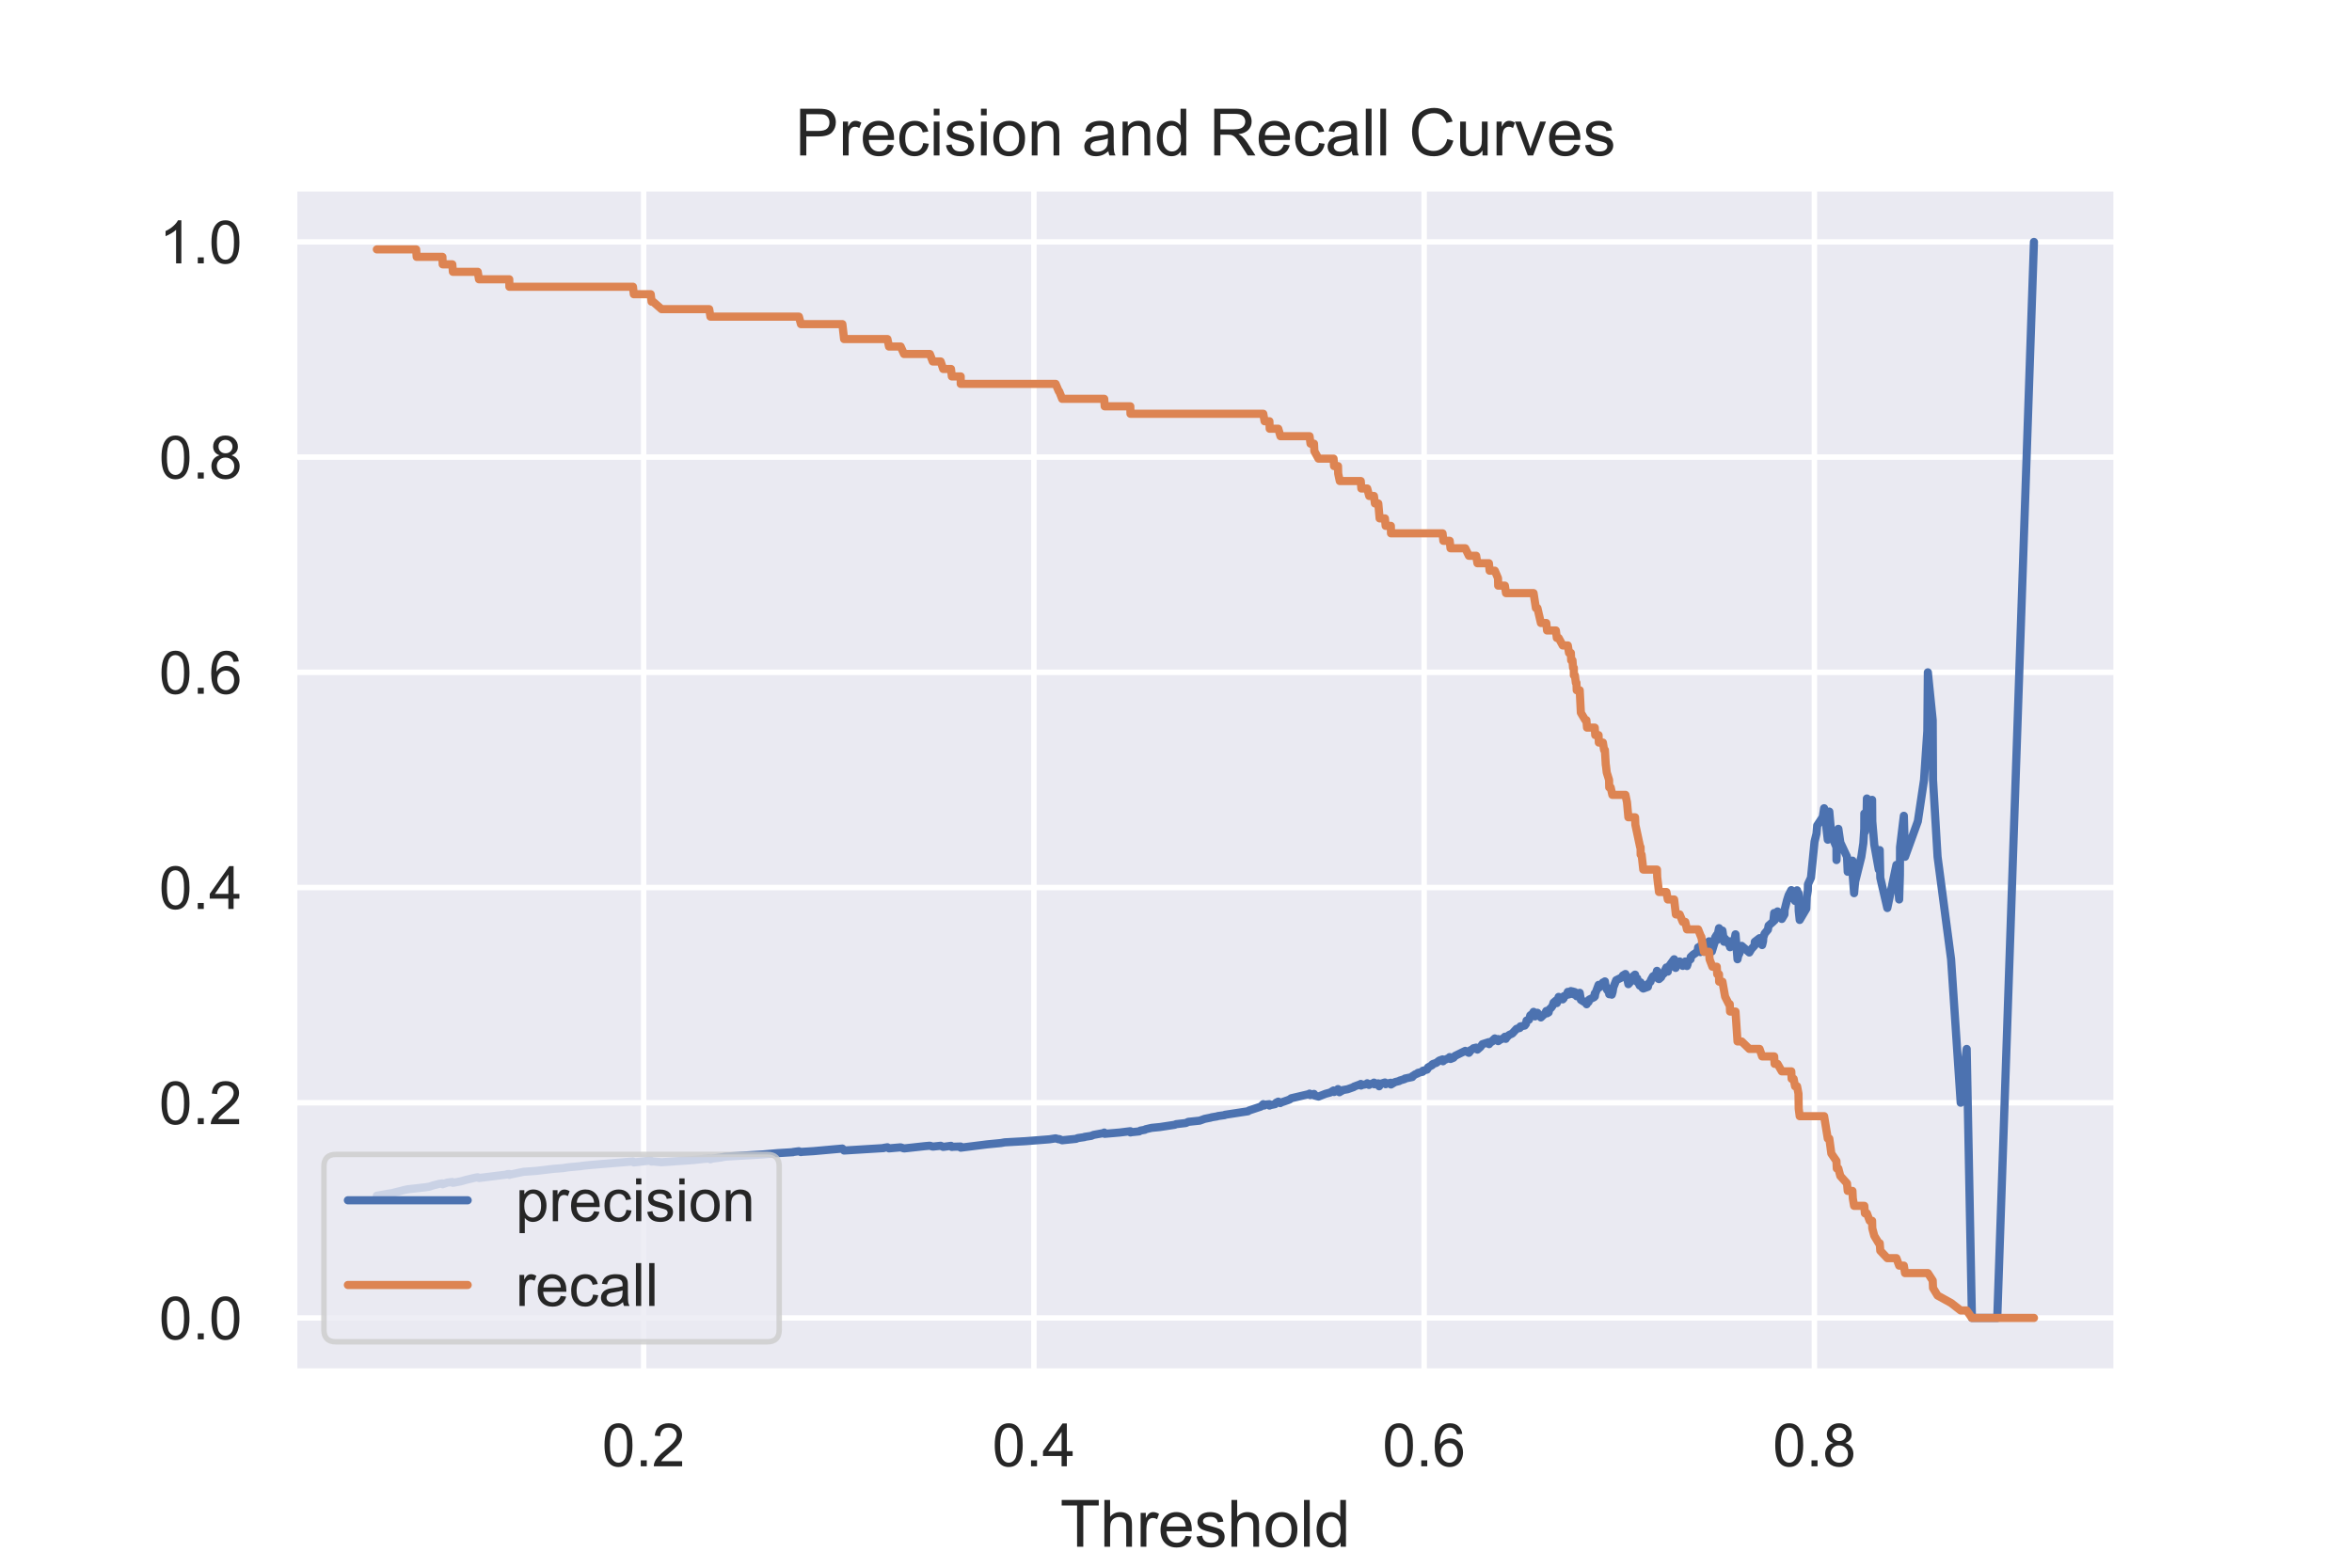 <?xml version="1.0" encoding="utf-8" standalone="no"?>
<!DOCTYPE svg PUBLIC "-//W3C//DTD SVG 1.1//EN"
  "http://www.w3.org/Graphics/SVG/1.1/DTD/svg11.dtd">
<!-- Created with matplotlib (https://matplotlib.org/) -->
<svg height="288pt" version="1.1" viewBox="0 0 432 288" width="432pt" xmlns="http://www.w3.org/2000/svg" xmlns:xlink="http://www.w3.org/1999/xlink">
 <defs>
  <style type="text/css">*{stroke-linecap:butt;stroke-linejoin:round;}</style>
 </defs>
 <g id="figure_1">
  <g id="patch_1">
   <path d="M 0 288 
L 432 288 
L 432 0 
L 0 0 
z
" style="fill:#ffffff;"/>
  </g>
  <g id="axes_1">
   <g id="patch_2">
    <path d="M 54 252 
L 388.8 252 
L 388.8 34.56 
L 54 34.56 
z
" style="fill:#eaeaf2;"/>
   </g>
   <g id="matplotlib.axis_1">
    <g id="xtick_1">
     <g id="line2d_1">
      <path clip-path="url(#peac307ec58)" d="M 118.222 252 
L 118.222 34.56 
" style="fill:none;stroke:#ffffff;stroke-linecap:round;"/>
     </g>
     <g id="text_1">
      <!-- 0.2 -->
      <g style="fill:#262626;" transform="translate(110.577 269.374)scale(0.11 -0.11)">
       <defs>
        <path d="M 4.156 35.297 
Q 4.156 48 6.766 55.734 
Q 9.375 63.484 14.516 67.672 
Q 19.672 71.875 27.484 71.875 
Q 33.25 71.875 37.594 69.547 
Q 41.938 67.234 44.766 62.859 
Q 47.609 58.5 49.219 52.219 
Q 50.828 45.953 50.828 35.297 
Q 50.828 22.703 48.234 14.969 
Q 45.656 7.234 40.5 3 
Q 35.359 -1.219 27.484 -1.219 
Q 17.141 -1.219 11.234 6.203 
Q 4.156 15.141 4.156 35.297 
z
M 13.188 35.297 
Q 13.188 17.672 17.312 11.828 
Q 21.438 6 27.484 6 
Q 33.547 6 37.672 11.859 
Q 41.797 17.719 41.797 35.297 
Q 41.797 52.984 37.672 58.781 
Q 33.547 64.594 27.391 64.594 
Q 21.344 64.594 17.719 59.469 
Q 13.188 52.938 13.188 35.297 
z
" id="ArialMT-48"/>
        <path d="M 9.078 0 
L 9.078 10.016 
L 19.094 10.016 
L 19.094 0 
z
" id="ArialMT-46"/>
        <path d="M 50.344 8.453 
L 50.344 0 
L 3.031 0 
Q 2.938 3.172 4.047 6.109 
Q 5.859 10.938 9.828 15.625 
Q 13.812 20.312 21.344 26.469 
Q 33.016 36.031 37.109 41.625 
Q 41.219 47.219 41.219 52.203 
Q 41.219 57.422 37.469 61 
Q 33.734 64.594 27.734 64.594 
Q 21.391 64.594 17.578 60.781 
Q 13.766 56.984 13.719 50.25 
L 4.688 51.172 
Q 5.609 61.281 11.656 66.578 
Q 17.719 71.875 27.938 71.875 
Q 38.234 71.875 44.234 66.156 
Q 50.25 60.453 50.25 52 
Q 50.25 47.703 48.484 43.547 
Q 46.734 39.406 42.656 34.812 
Q 38.578 30.219 29.109 22.219 
Q 21.188 15.578 18.938 13.203 
Q 16.703 10.844 15.234 8.453 
z
" id="ArialMT-50"/>
       </defs>
       <use xlink:href="#ArialMT-48"/>
       <use x="55.615" xlink:href="#ArialMT-46"/>
       <use x="83.398" xlink:href="#ArialMT-50"/>
      </g>
     </g>
    </g>
    <g id="xtick_2">
     <g id="line2d_2">
      <path clip-path="url(#peac307ec58)" d="M 189.9 252 
L 189.9 34.56 
" style="fill:none;stroke:#ffffff;stroke-linecap:round;"/>
     </g>
     <g id="text_2">
      <!-- 0.4 -->
      <g style="fill:#262626;" transform="translate(182.255 269.374)scale(0.11 -0.11)">
       <defs>
        <path d="M 32.328 0 
L 32.328 17.141 
L 1.266 17.141 
L 1.266 25.203 
L 33.938 71.578 
L 41.109 71.578 
L 41.109 25.203 
L 50.781 25.203 
L 50.781 17.141 
L 41.109 17.141 
L 41.109 0 
z
M 32.328 25.203 
L 32.328 57.469 
L 9.906 25.203 
z
" id="ArialMT-52"/>
       </defs>
       <use xlink:href="#ArialMT-48"/>
       <use x="55.615" xlink:href="#ArialMT-46"/>
       <use x="83.398" xlink:href="#ArialMT-52"/>
      </g>
     </g>
    </g>
    <g id="xtick_3">
     <g id="line2d_3">
      <path clip-path="url(#peac307ec58)" d="M 261.577 252 
L 261.577 34.56 
" style="fill:none;stroke:#ffffff;stroke-linecap:round;"/>
     </g>
     <g id="text_3">
      <!-- 0.6 -->
      <g style="fill:#262626;" transform="translate(253.932 269.374)scale(0.11 -0.11)">
       <defs>
        <path d="M 49.75 54.047 
L 41.016 53.375 
Q 39.844 58.547 37.703 60.891 
Q 34.125 64.656 28.906 64.656 
Q 24.703 64.656 21.531 62.312 
Q 17.391 59.281 14.984 53.469 
Q 12.594 47.656 12.5 36.922 
Q 15.672 41.75 20.266 44.094 
Q 24.859 46.438 29.891 46.438 
Q 38.672 46.438 44.844 39.969 
Q 51.031 33.5 51.031 23.25 
Q 51.031 16.5 48.125 10.719 
Q 45.219 4.938 40.141 1.859 
Q 35.062 -1.219 28.609 -1.219 
Q 17.625 -1.219 10.688 6.859 
Q 3.766 14.938 3.766 33.5 
Q 3.766 54.25 11.422 63.672 
Q 18.109 71.875 29.438 71.875 
Q 37.891 71.875 43.281 67.141 
Q 48.688 62.406 49.75 54.047 
z
M 13.875 23.188 
Q 13.875 18.656 15.797 14.5 
Q 17.719 10.359 21.188 8.172 
Q 24.656 6 28.469 6 
Q 34.031 6 38.031 10.484 
Q 42.047 14.984 42.047 22.703 
Q 42.047 30.125 38.078 34.391 
Q 34.125 38.672 28.125 38.672 
Q 22.172 38.672 18.016 34.391 
Q 13.875 30.125 13.875 23.188 
z
" id="ArialMT-54"/>
       </defs>
       <use xlink:href="#ArialMT-48"/>
       <use x="55.615" xlink:href="#ArialMT-46"/>
       <use x="83.398" xlink:href="#ArialMT-54"/>
      </g>
     </g>
    </g>
    <g id="xtick_4">
     <g id="line2d_4">
      <path clip-path="url(#peac307ec58)" d="M 333.255 252 
L 333.255 34.56 
" style="fill:none;stroke:#ffffff;stroke-linecap:round;"/>
     </g>
     <g id="text_4">
      <!-- 0.8 -->
      <g style="fill:#262626;" transform="translate(325.61 269.374)scale(0.11 -0.11)">
       <defs>
        <path d="M 17.672 38.812 
Q 12.203 40.828 9.562 44.531 
Q 6.938 48.25 6.938 53.422 
Q 6.938 61.234 12.547 66.547 
Q 18.172 71.875 27.484 71.875 
Q 36.859 71.875 42.578 66.422 
Q 48.297 60.984 48.297 53.172 
Q 48.297 48.188 45.672 44.5 
Q 43.062 40.828 37.75 38.812 
Q 44.344 36.672 47.781 31.875 
Q 51.219 27.094 51.219 20.453 
Q 51.219 11.281 44.719 5.031 
Q 38.234 -1.219 27.641 -1.219 
Q 17.047 -1.219 10.547 5.047 
Q 4.047 11.328 4.047 20.703 
Q 4.047 27.688 7.594 32.391 
Q 11.141 37.109 17.672 38.812 
z
M 15.922 53.719 
Q 15.922 48.641 19.188 45.406 
Q 22.469 42.188 27.688 42.188 
Q 32.766 42.188 36.016 45.375 
Q 39.266 48.578 39.266 53.219 
Q 39.266 58.062 35.906 61.359 
Q 32.562 64.656 27.594 64.656 
Q 22.562 64.656 19.234 61.422 
Q 15.922 58.203 15.922 53.719 
z
M 13.094 20.656 
Q 13.094 16.891 14.875 13.375 
Q 16.656 9.859 20.172 7.922 
Q 23.688 6 27.734 6 
Q 34.031 6 38.125 10.047 
Q 42.234 14.109 42.234 20.359 
Q 42.234 26.703 38.016 30.859 
Q 33.797 35.016 27.438 35.016 
Q 21.234 35.016 17.156 30.906 
Q 13.094 26.812 13.094 20.656 
z
" id="ArialMT-56"/>
       </defs>
       <use xlink:href="#ArialMT-48"/>
       <use x="55.615" xlink:href="#ArialMT-46"/>
       <use x="83.398" xlink:href="#ArialMT-56"/>
      </g>
     </g>
    </g>
    <g id="text_5">
     <!-- Threshold -->
     <g style="fill:#262626;" transform="translate(194.722 284.149)scale(0.12 -0.12)">
      <defs>
       <path d="M 25.922 0 
L 25.922 63.141 
L 2.344 63.141 
L 2.344 71.578 
L 59.078 71.578 
L 59.078 63.141 
L 35.406 63.141 
L 35.406 0 
z
" id="ArialMT-84"/>
       <path d="M 6.594 0 
L 6.594 71.578 
L 15.375 71.578 
L 15.375 45.906 
Q 21.531 53.031 30.906 53.031 
Q 36.672 53.031 40.922 50.75 
Q 45.172 48.484 47 44.484 
Q 48.828 40.484 48.828 32.859 
L 48.828 0 
L 40.047 0 
L 40.047 32.859 
Q 40.047 39.453 37.188 42.453 
Q 34.328 45.453 29.109 45.453 
Q 25.203 45.453 21.75 43.422 
Q 18.312 41.406 16.844 37.938 
Q 15.375 34.469 15.375 28.375 
L 15.375 0 
z
" id="ArialMT-104"/>
       <path d="M 6.5 0 
L 6.5 51.859 
L 14.406 51.859 
L 14.406 44 
Q 17.438 49.516 20 51.266 
Q 22.562 53.031 25.641 53.031 
Q 30.078 53.031 34.672 50.203 
L 31.641 42.047 
Q 28.422 43.953 25.203 43.953 
Q 22.312 43.953 20.016 42.219 
Q 17.719 40.484 16.75 37.406 
Q 15.281 32.719 15.281 27.156 
L 15.281 0 
z
" id="ArialMT-114"/>
       <path d="M 42.094 16.703 
L 51.172 15.578 
Q 49.031 7.625 43.219 3.219 
Q 37.406 -1.172 28.375 -1.172 
Q 17 -1.172 10.328 5.828 
Q 3.656 12.844 3.656 25.484 
Q 3.656 38.578 10.391 45.797 
Q 17.141 53.031 27.875 53.031 
Q 38.281 53.031 44.875 45.953 
Q 51.469 38.875 51.469 26.031 
Q 51.469 25.25 51.422 23.688 
L 12.75 23.688 
Q 13.234 15.141 17.578 10.594 
Q 21.922 6.062 28.422 6.062 
Q 33.25 6.062 36.672 8.594 
Q 40.094 11.141 42.094 16.703 
z
M 13.234 30.906 
L 42.188 30.906 
Q 41.609 37.453 38.875 40.719 
Q 34.672 45.797 27.984 45.797 
Q 21.922 45.797 17.797 41.75 
Q 13.672 37.703 13.234 30.906 
z
" id="ArialMT-101"/>
       <path d="M 3.078 15.484 
L 11.766 16.844 
Q 12.5 11.625 15.844 8.844 
Q 19.188 6.062 25.203 6.062 
Q 31.25 6.062 34.172 8.516 
Q 37.109 10.984 37.109 14.312 
Q 37.109 17.281 34.516 19 
Q 32.719 20.172 25.531 21.969 
Q 15.875 24.422 12.141 26.203 
Q 8.406 27.984 6.469 31.125 
Q 4.547 34.281 4.547 38.094 
Q 4.547 41.547 6.125 44.5 
Q 7.719 47.469 10.453 49.422 
Q 12.5 50.922 16.031 51.969 
Q 19.578 53.031 23.641 53.031 
Q 29.734 53.031 34.344 51.266 
Q 38.969 49.516 41.156 46.5 
Q 43.359 43.5 44.188 38.484 
L 35.594 37.312 
Q 35.016 41.312 32.203 43.547 
Q 29.391 45.797 24.266 45.797 
Q 18.219 45.797 15.625 43.797 
Q 13.031 41.797 13.031 39.109 
Q 13.031 37.406 14.109 36.031 
Q 15.188 34.625 17.484 33.688 
Q 18.797 33.203 25.25 31.453 
Q 34.578 28.953 38.25 27.359 
Q 41.938 25.781 44.031 22.75 
Q 46.141 19.734 46.141 15.234 
Q 46.141 10.844 43.578 6.953 
Q 41.016 3.078 36.172 0.953 
Q 31.344 -1.172 25.25 -1.172 
Q 15.141 -1.172 9.844 3.031 
Q 4.547 7.234 3.078 15.484 
z
" id="ArialMT-115"/>
       <path d="M 3.328 25.922 
Q 3.328 40.328 11.328 47.266 
Q 18.016 53.031 27.641 53.031 
Q 38.328 53.031 45.109 46.016 
Q 51.906 39.016 51.906 26.656 
Q 51.906 16.656 48.906 10.906 
Q 45.906 5.172 40.156 2 
Q 34.422 -1.172 27.641 -1.172 
Q 16.75 -1.172 10.031 5.812 
Q 3.328 12.797 3.328 25.922 
z
M 12.359 25.922 
Q 12.359 15.969 16.703 11.016 
Q 21.047 6.062 27.641 6.062 
Q 34.188 6.062 38.531 11.031 
Q 42.875 16.016 42.875 26.219 
Q 42.875 35.844 38.5 40.797 
Q 34.125 45.75 27.641 45.75 
Q 21.047 45.75 16.703 40.812 
Q 12.359 35.891 12.359 25.922 
z
" id="ArialMT-111"/>
       <path d="M 6.391 0 
L 6.391 71.578 
L 15.188 71.578 
L 15.188 0 
z
" id="ArialMT-108"/>
       <path d="M 40.234 0 
L 40.234 6.547 
Q 35.297 -1.172 25.734 -1.172 
Q 19.531 -1.172 14.328 2.25 
Q 9.125 5.672 6.266 11.797 
Q 3.422 17.922 3.422 25.875 
Q 3.422 33.641 6 39.969 
Q 8.594 46.297 13.766 49.656 
Q 18.953 53.031 25.344 53.031 
Q 30.031 53.031 33.688 51.047 
Q 37.359 49.078 39.656 45.906 
L 39.656 71.578 
L 48.391 71.578 
L 48.391 0 
z
M 12.453 25.875 
Q 12.453 15.922 16.641 10.984 
Q 20.844 6.062 26.562 6.062 
Q 32.328 6.062 36.344 10.766 
Q 40.375 15.484 40.375 25.141 
Q 40.375 35.797 36.266 40.766 
Q 32.172 45.75 26.172 45.75 
Q 20.312 45.75 16.375 40.969 
Q 12.453 36.188 12.453 25.875 
z
" id="ArialMT-100"/>
      </defs>
      <use xlink:href="#ArialMT-84"/>
      <use x="61.084" xlink:href="#ArialMT-104"/>
      <use x="116.699" xlink:href="#ArialMT-114"/>
      <use x="150" xlink:href="#ArialMT-101"/>
      <use x="205.615" xlink:href="#ArialMT-115"/>
      <use x="255.615" xlink:href="#ArialMT-104"/>
      <use x="311.23" xlink:href="#ArialMT-111"/>
      <use x="366.846" xlink:href="#ArialMT-108"/>
      <use x="389.062" xlink:href="#ArialMT-100"/>
     </g>
    </g>
   </g>
   <g id="matplotlib.axis_2">
    <g id="ytick_1">
     <g id="line2d_5">
      <path clip-path="url(#peac307ec58)" d="M 54 242.116 
L 388.8 242.116 
" style="fill:none;stroke:#ffffff;stroke-linecap:round;"/>
     </g>
     <g id="text_6">
      <!-- 0.0 -->
      <g style="fill:#262626;" transform="translate(29.21 246.053)scale(0.11 -0.11)">
       <use xlink:href="#ArialMT-48"/>
       <use x="55.615" xlink:href="#ArialMT-46"/>
       <use x="83.398" xlink:href="#ArialMT-48"/>
      </g>
     </g>
    </g>
    <g id="ytick_2">
     <g id="line2d_6">
      <path clip-path="url(#peac307ec58)" d="M 54 202.582 
L 388.8 202.582 
" style="fill:none;stroke:#ffffff;stroke-linecap:round;"/>
     </g>
     <g id="text_7">
      <!-- 0.2 -->
      <g style="fill:#262626;" transform="translate(29.21 206.519)scale(0.11 -0.11)">
       <use xlink:href="#ArialMT-48"/>
       <use x="55.615" xlink:href="#ArialMT-46"/>
       <use x="83.398" xlink:href="#ArialMT-50"/>
      </g>
     </g>
    </g>
    <g id="ytick_3">
     <g id="line2d_7">
      <path clip-path="url(#peac307ec58)" d="M 54 163.047 
L 388.8 163.047 
" style="fill:none;stroke:#ffffff;stroke-linecap:round;"/>
     </g>
     <g id="text_8">
      <!-- 0.4 -->
      <g style="fill:#262626;" transform="translate(29.21 166.984)scale(0.11 -0.11)">
       <use xlink:href="#ArialMT-48"/>
       <use x="55.615" xlink:href="#ArialMT-46"/>
       <use x="83.398" xlink:href="#ArialMT-52"/>
      </g>
     </g>
    </g>
    <g id="ytick_4">
     <g id="line2d_8">
      <path clip-path="url(#peac307ec58)" d="M 54 123.513 
L 388.8 123.513 
" style="fill:none;stroke:#ffffff;stroke-linecap:round;"/>
     </g>
     <g id="text_9">
      <!-- 0.6 -->
      <g style="fill:#262626;" transform="translate(29.21 127.45)scale(0.11 -0.11)">
       <use xlink:href="#ArialMT-48"/>
       <use x="55.615" xlink:href="#ArialMT-46"/>
       <use x="83.398" xlink:href="#ArialMT-54"/>
      </g>
     </g>
    </g>
    <g id="ytick_5">
     <g id="line2d_9">
      <path clip-path="url(#peac307ec58)" d="M 54 83.978 
L 388.8 83.978 
" style="fill:none;stroke:#ffffff;stroke-linecap:round;"/>
     </g>
     <g id="text_10">
      <!-- 0.8 -->
      <g style="fill:#262626;" transform="translate(29.21 87.915)scale(0.11 -0.11)">
       <use xlink:href="#ArialMT-48"/>
       <use x="55.615" xlink:href="#ArialMT-46"/>
       <use x="83.398" xlink:href="#ArialMT-56"/>
      </g>
     </g>
    </g>
    <g id="ytick_6">
     <g id="line2d_10">
      <path clip-path="url(#peac307ec58)" d="M 54 44.444 
L 388.8 44.444 
" style="fill:none;stroke:#ffffff;stroke-linecap:round;"/>
     </g>
     <g id="text_11">
      <!-- 1.0 -->
      <g style="fill:#262626;" transform="translate(29.21 48.38)scale(0.11 -0.11)">
       <defs>
        <path d="M 37.25 0 
L 28.469 0 
L 28.469 56 
Q 25.297 52.984 20.141 49.953 
Q 14.984 46.922 10.891 45.406 
L 10.891 53.906 
Q 18.266 57.375 23.781 62.297 
Q 29.297 67.234 31.594 71.875 
L 37.25 71.875 
z
" id="ArialMT-49"/>
       </defs>
       <use xlink:href="#ArialMT-49"/>
       <use x="55.615" xlink:href="#ArialMT-46"/>
       <use x="83.398" xlink:href="#ArialMT-48"/>
      </g>
     </g>
    </g>
   </g>
   <g id="line2d_11">
    <path clip-path="url(#peac307ec58)" d="M 69.218 219.664 
L 71.09 219.339 
L 71.121 219.32 
L 72.047 219.191 
L 72.351 219.097 
L 73.438 218.832 
L 73.651 218.774 
L 74.232 218.619 
L 74.892 218.482 
L 78.21 218.105 
L 78.864 218.002 
L 79.37 217.835 
L 79.634 217.75 
L 80.649 217.494 
L 81.262 217.407 
L 81.306 217.56 
L 81.308 217.538 
L 81.802 217.385 
L 82.149 217.253 
L 83.074 217.142 
L 83.183 217.296 
L 84.634 217.026 
L 85.61 216.75 
L 87.297 216.349 
L 87.749 216.277 
L 87.975 216.413 
L 92.896 215.798 
L 93.196 215.697 
L 93.537 215.671 
L 93.554 215.836 
L 93.561 215.811 
L 96.186 215.267 
L 98.482 215.108 
L 101.688 214.728 
L 103.462 214.59 
L 104.318 214.45 
L 106.753 214.224 
L 106.77 214.195 
L 108.401 214.023 
L 116.259 213.372 
L 116.414 213.55 
L 119.131 213.245 
L 119.521 213.214 
L 119.68 213.395 
L 119.945 213.364 
L 121.517 213.514 
L 127.399 213.11 
L 129.398 212.888 
L 130.263 212.823 
L 130.489 212.976 
L 130.731 212.88 
L 130.799 212.848 
L 132.391 212.652 
L 133.204 212.488 
L 140.12 212.084 
L 142.804 211.844 
L 145.644 211.67 
L 145.663 211.635 
L 146.737 211.494 
L 147.11 211.652 
L 147.154 211.617 
L 149.459 211.475 
L 154.72 211.003 
L 155.036 211.362 
L 162.294 210.917 
L 162.303 210.88 
L 162.997 210.766 
L 163.286 210.968 
L 165.429 210.778 
L 166.043 210.981 
L 169.907 210.557 
L 170.79 210.479 
L 171.32 210.646 
L 172.772 210.489 
L 173.234 210.697 
L 174.671 210.499 
L 174.828 210.708 
L 175.122 210.668 
L 176.456 210.629 
L 176.46 210.839 
L 181.278 210.234 
L 183.838 209.985 
L 184.545 209.859 
L 188.349 209.647 
L 192.76 209.302 
L 193.89 209.127 
L 194.48 209.303 
L 194.545 209.259 
L 195.092 209.48 
L 197.671 209.215 
L 197.937 209.081 
L 199.18 208.901 
L 199.207 208.855 
L 200.42 208.672 
L 200.87 208.487 
L 201.649 208.347 
L 202.693 208.159 
L 202.817 208.063 
L 202.901 208.293 
L 205.69 208.054 
L 207.609 207.812 
L 207.637 208.045 
L 207.806 207.996 
L 209.24 207.849 
L 209.447 207.701 
L 210.298 207.552 
L 210.418 207.452 
L 211.528 207.199 
L 213.072 207.045 
L 215.799 206.629 
L 215.992 206.524 
L 217.814 206.31 
L 218.257 206.095 
L 220.35 205.876 
L 221.259 205.544 
L 222.383 205.319 
L 222.516 205.262 
L 223.554 205.091 
L 223.673 205.034 
L 224.945 204.86 
L 224.983 204.802 
L 229.228 204.151 
L 229.361 204.03 
L 231.59 203.288 
L 232.029 202.841 
L 232.177 203.102 
L 232.528 202.909 
L 233.157 202.844 
L 233.173 203.106 
L 233.208 203.042 
L 234.197 202.846 
L 234.363 202.648 
L 234.389 202.582 
L 234.783 202.381 
L 235.151 202.649 
L 235.186 202.582 
L 236.566 202.107 
L 236.898 201.969 
L 237.163 201.761 
L 240.498 200.978 
L 240.53 200.905 
L 240.659 201.182 
L 240.708 201.11 
L 241.345 200.964 
L 241.414 201.243 
L 242.169 201.45 
L 243.485 200.935 
L 244.323 200.71 
L 244.942 200.329 
L 245.034 200.616 
L 245.312 200.463 
L 245.37 200.385 
L 245.675 200.23 
L 245.754 200.074 
L 245.79 200.365 
L 246.021 200.657 
L 246.082 200.579 
L 246.421 200.423 
L 246.614 200.265 
L 247.516 200.106 
L 248.644 199.704 
L 248.692 199.622 
L 249.812 199.211 
L 249.937 199.127 
L 249.984 199.428 
L 250.042 199.345 
L 250.966 199.178 
L 251.122 199.009 
L 251.457 199.313 
L 251.488 199.229 
L 252.358 198.974 
L 252.36 198.888 
L 252.437 199.195 
L 252.534 199.11 
L 253.155 199.024 
L 253.318 199.559 
L 253.361 199.387 
L 253.516 199.127 
L 254.375 198.863 
L 254.504 199.179 
L 254.64 199.091 
L 255.466 198.914 
L 255.488 199.233 
L 256.237 198.785 
L 256.993 198.603 
L 257.086 198.512 
L 258.002 198.236 
L 258.041 198.143 
L 259.402 197.861 
L 259.461 197.672 
L 259.809 197.481 
L 259.903 197.384 
L 260.406 197.191 
L 260.436 197.093 
L 261.298 196.897 
L 261.356 196.699 
L 262.1 196.5 
L 262.291 196.197 
L 262.292 196.095 
L 262.663 195.89 
L 263.041 195.683 
L 263.043 195.579 
L 263.161 195.474 
L 263.804 195.264 
L 264.36 194.837 
L 264.961 194.621 
L 265.042 194.965 
L 265.106 194.857 
L 265.29 194.748 
L 265.766 194.528 
L 266.242 194.307 
L 266.27 194.196 
L 266.417 194.546 
L 266.967 194.322 
L 267.241 193.983 
L 269.132 193.055 
L 269.794 193.414 
L 270 193.178 
L 270.077 192.939 
L 270.594 192.698 
L 270.626 192.577 
L 271.129 192.455 
L 271.365 192.82 
L 271.928 192.328 
L 272.278 191.827 
L 273.471 191.444 
L 273.508 191.818 
L 273.664 191.561 
L 274.117 191.301 
L 274.129 191.17 
L 274.557 190.773 
L 275.03 191.154 
L 275.144 190.887 
L 275.176 191.271 
L 275.538 191.003 
L 276.16 190.732 
L 276.409 190.458 
L 276.568 190.848 
L 276.614 190.711 
L 277.144 190.154 
L 277.76 189.87 
L 278.554 189.002 
L 279.139 188.855 
L 279.248 188.557 
L 280.053 188.407 
L 280.276 188.104 
L 280.392 187.489 
L 280.834 187.333 
L 280.938 187.018 
L 281.069 186.539 
L 281.496 186.215 
L 281.675 185.887 
L 281.932 186.721 
L 281.992 186.557 
L 282.384 186.06 
L 283.022 186.91 
L 283.367 186.577 
L 283.755 186.239 
L 284.013 185.725 
L 284.152 186.16 
L 284.442 185.987 
L 284.552 185.462 
L 284.93 185.107 
L 285.183 184.748 
L 285.345 184.2 
L 285.772 183.828 
L 285.949 184.276 
L 286.11 183.902 
L 286.214 183.331 
L 286.284 183.139 
L 287.029 183.595 
L 287.198 183.402 
L 287.233 183.012 
L 287.728 182.815 
L 287.963 182.216 
L 288.184 182.681 
L 288.185 182.48 
L 288.524 182.072 
L 288.584 182.544 
L 288.821 182.133 
L 288.843 182.609 
L 288.925 182.403 
L 289.07 182.195 
L 289.075 182.676 
L 289.264 182.468 
L 289.266 182.258 
L 289.439 182.745 
L 289.552 182.534 
L 289.599 183.026 
L 290.151 182.388 
L 290.363 183.68 
L 291.18 184.19 
L 291.38 183.977 
L 291.424 184.492 
L 291.494 184.279 
L 291.779 184.064 
L 291.907 183.629 
L 292.801 183.188 
L 292.914 182.513 
L 292.933 183.042 
L 292.999 182.586 
L 293.614 180.932 
L 293.662 181.476 
L 294.257 180.742 
L 294.41 180.494 
L 294.528 181.047 
L 294.778 180.293 
L 294.937 181.42 
L 294.957 181.167 
L 295.114 181.739 
L 295.538 182.316 
L 295.544 182.064 
L 295.568 182.647 
L 295.839 182.139 
L 296.043 182.73 
L 296.197 182.216 
L 296.316 181.427 
L 296.854 180.067 
L 298.002 179.505 
L 298.073 179.22 
L 298.548 178.933 
L 298.836 179.55 
L 299.088 180.801 
L 299.845 179.938 
L 299.965 179.348 
L 300.319 179.049 
L 300.373 179.693 
L 300.651 180.344 
L 300.719 179.744 
L 300.849 180.404 
L 301.178 181.07 
L 301.331 180.466 
L 301.342 181.143 
L 301.519 180.838 
L 301.699 181.523 
L 301.703 181.217 
L 301.78 180.908 
L 301.825 181.604 
L 302.673 181.294 
L 302.815 180.664 
L 303.152 180.344 
L 303.241 180.02 
L 303.61 179.363 
L 304.177 179.029 
L 304.341 178.351 
L 304.384 179.075 
L 304.58 179.806 
L 304.675 179.122 
L 304.713 179.866 
L 305.108 179.52 
L 305.256 179.17 
L 305.636 178.817 
L 305.722 178.459 
L 306.073 177.732 
L 306.33 178.498 
L 306.332 178.13 
L 306.624 177.758 
L 306.645 177.381 
L 307.492 176.225 
L 307.768 177.813 
L 307.811 177.423 
L 308.029 177.029 
L 308.511 176.63 
L 309.08 177.446 
L 309.514 177.044 
L 309.542 176.637 
L 309.852 177.469 
L 309.993 177.06 
L 309.996 176.645 
L 310.518 176.225 
L 310.542 175.8 
L 311.003 175.37 
L 311.65 174.933 
L 311.847 174.491 
L 311.902 174.044 
L 312.323 174.908 
L 312.492 173.536 
L 312.659 174.42 
L 312.72 173.953 
L 312.967 174.853 
L 313.202 174.382 
L 313.711 173.905 
L 313.908 172.931 
L 314.001 173.855 
L 314.425 174.793 
L 314.719 173.803 
L 314.879 173.297 
L 315.005 172.262 
L 315.328 171.733 
L 315.35 172.705 
L 315.408 172.171 
L 315.735 170.518 
L 315.759 171.519 
L 316.363 170.954 
L 316.656 173.011 
L 316.855 172.445 
L 317.547 173.503 
L 317.706 172.931 
L 317.768 174.011 
L 318.438 173.433 
L 318.767 171.642 
L 319.133 176.225 
L 319.252 175.626 
L 319.54 175.016 
L 319.594 174.395 
L 319.894 173.762 
L 321.304 174.982 
L 321.686 174.343 
L 322.282 173.691 
L 322.306 173.027 
L 323.185 172.35 
L 323.656 173.616 
L 323.824 172.931 
L 323.871 172.232 
L 324.111 171.519 
L 324.714 170.791 
L 324.849 170.048 
L 325.71 169.29 
L 325.867 167.723 
L 325.949 169.063 
L 326.285 168.261 
L 326.484 167.44 
L 327.269 168.822 
L 327.756 167.989 
L 327.788 167.137 
L 328.231 165.373 
L 328.525 164.459 
L 329.015 163.524 
L 329.071 164.976 
L 329.446 164.023 
L 329.706 165.518 
L 330.074 163.554 
L 330.327 165.101 
L 330.334 164.088 
L 330.377 167.321 
L 330.556 169.005 
L 331.768 166.945 
L 331.853 164.766 
L 332.048 163.629 
L 332.071 162.457 
L 332.627 161.25 
L 333.282 154.622 
L 333.637 153.164 
L 333.766 151.656 
L 334.797 150.096 
L 335.041 148.482 
L 335.714 154.262 
L 335.912 152.604 
L 335.994 149.094 
L 336.369 153.365 
L 337.306 155.635 
L 337.317 158 
L 337.37 156.172 
L 337.618 154.262 
L 337.656 152.265 
L 338.018 154.773 
L 339.247 157.399 
L 339.373 160.155 
L 340.244 158.105 
L 340.312 161.02 
L 340.547 164.088 
L 340.741 161.979 
L 341.878 157.399 
L 342.243 154.908 
L 342.411 152.265 
L 342.426 149.457 
L 342.53 152.845 
L 342.842 149.869 
L 342.901 146.688 
L 343.415 150.34 
L 343.854 146.941 
L 343.889 150.883 
L 344.251 155.14 
L 345.079 159.753 
L 345.255 156.172 
L 345.357 161.25 
L 346.65 166.812 
L 348.32 158.886 
L 348.825 165.244 
L 348.963 160.722 
L 348.987 155.635 
L 349.685 149.869 
L 349.903 157.399 
L 352.257 150.883 
L 353.392 143.28 
L 353.997 134.295 
L 354.097 123.513 
L 354.988 132.298 
L 355.046 143.28 
L 355.88 157.399 
L 358.362 176.225 
L 360.126 202.582 
L 361.229 192.698 
L 362.19 242.116 
L 366.845 242.116 
L 373.582 44.444 
L 373.582 44.444 
" style="fill:none;stroke:#4c72b0;stroke-linecap:round;stroke-width:1.5;"/>
   </g>
   <g id="line2d_12">
    <path clip-path="url(#peac307ec58)" d="M 69.218 45.816 
L 76.435 45.816 
L 76.531 47.189 
L 81.262 47.189 
L 81.308 48.562 
L 83.074 48.562 
L 83.183 49.935 
L 87.749 49.935 
L 87.975 51.307 
L 93.537 51.307 
L 93.561 52.68 
L 116.259 52.68 
L 116.414 54.053 
L 119.521 54.053 
L 119.68 55.425 
L 119.945 55.425 
L 121.517 56.798 
L 130.263 56.798 
L 130.489 58.171 
L 146.737 58.171 
L 147.11 59.544 
L 154.72 59.544 
L 155.036 62.289 
L 162.997 62.289 
L 163.286 63.662 
L 165.429 63.662 
L 166.043 65.035 
L 170.79 65.035 
L 171.32 66.407 
L 172.772 66.407 
L 173.234 67.78 
L 174.671 67.78 
L 174.828 69.153 
L 176.456 69.153 
L 176.46 70.525 
L 193.89 70.525 
L 194.48 71.898 
L 194.545 71.898 
L 195.092 73.271 
L 202.817 73.271 
L 202.901 74.644 
L 207.609 74.644 
L 207.637 76.016 
L 232.029 76.016 
L 232.272 77.389 
L 233.157 77.389 
L 233.208 78.762 
L 234.783 78.762 
L 235.186 80.135 
L 240.53 80.135 
L 240.708 81.507 
L 241.345 81.507 
L 241.414 82.88 
L 242.169 84.253 
L 244.942 84.253 
L 245.034 85.625 
L 245.754 85.625 
L 245.79 86.998 
L 246.082 88.371 
L 249.937 88.371 
L 250.042 89.744 
L 251.122 89.744 
L 251.488 91.116 
L 252.36 91.116 
L 252.534 92.489 
L 253.155 92.489 
L 253.399 95.235 
L 254.375 95.235 
L 254.504 96.607 
L 255.466 96.607 
L 255.488 97.98 
L 264.961 97.98 
L 265.106 99.353 
L 266.27 99.353 
L 266.417 100.725 
L 269.132 100.725 
L 269.794 102.098 
L 271.129 102.098 
L 271.365 103.471 
L 273.471 103.471 
L 273.608 104.844 
L 274.557 104.844 
L 275.144 106.216 
L 275.176 107.589 
L 276.409 107.589 
L 276.614 108.962 
L 281.675 108.962 
L 282.103 111.707 
L 282.384 111.707 
L 283.022 114.453 
L 284.013 114.453 
L 284.152 115.825 
L 285.772 115.825 
L 285.949 117.198 
L 286.284 117.198 
L 287.029 118.571 
L 287.963 118.571 
L 288.185 119.944 
L 288.524 119.944 
L 288.584 121.316 
L 288.821 121.316 
L 288.925 122.689 
L 289.07 122.689 
L 289.075 124.062 
L 289.266 124.062 
L 289.439 125.435 
L 289.552 125.435 
L 289.599 126.807 
L 290.151 126.807 
L 290.363 130.925 
L 291.18 132.298 
L 291.38 132.298 
L 291.494 133.671 
L 292.914 133.671 
L 292.999 135.044 
L 293.614 135.044 
L 293.662 136.416 
L 294.41 136.416 
L 294.629 137.789 
L 294.778 137.789 
L 294.937 140.535 
L 294.957 140.535 
L 295.114 141.907 
L 295.544 143.28 
L 295.568 144.653 
L 295.839 144.653 
L 296.146 146.025 
L 298.548 146.025 
L 298.836 147.398 
L 299.088 150.144 
L 300.319 150.144 
L 300.373 151.516 
L 301.254 155.635 
L 301.331 155.635 
L 301.342 157.007 
L 301.519 157.007 
L 301.825 159.753 
L 304.341 159.753 
L 304.384 161.125 
L 304.713 163.871 
L 306.073 163.871 
L 306.332 165.244 
L 307.492 165.244 
L 307.811 167.989 
L 308.511 167.989 
L 309.08 169.362 
L 309.542 169.362 
L 309.852 170.735 
L 311.902 170.735 
L 312.439 172.107 
L 312.492 172.107 
L 312.72 173.48 
L 312.967 174.853 
L 313.908 174.853 
L 314.001 176.225 
L 314.526 177.598 
L 315.328 177.598 
L 315.408 178.971 
L 315.735 178.971 
L 315.759 180.344 
L 316.363 180.344 
L 316.855 183.089 
L 317.547 184.462 
L 317.706 184.462 
L 317.768 185.835 
L 318.767 185.835 
L 319.133 191.325 
L 319.894 191.325 
L 321.304 192.698 
L 323.185 192.698 
L 323.656 194.071 
L 325.867 194.071 
L 325.949 195.444 
L 326.484 195.444 
L 327.269 196.816 
L 329.015 196.816 
L 329.071 198.189 
L 329.446 198.189 
L 329.706 199.562 
L 330.074 199.562 
L 330.334 200.935 
L 330.377 203.68 
L 330.556 205.053 
L 335.041 205.053 
L 335.714 209.171 
L 335.994 209.171 
L 336.369 211.916 
L 337.306 213.289 
L 337.37 214.662 
L 337.656 214.662 
L 338.018 216.035 
L 339.247 217.407 
L 339.373 218.78 
L 340.244 218.78 
L 340.312 220.153 
L 340.547 221.525 
L 342.426 221.525 
L 342.53 222.898 
L 342.901 222.898 
L 343.415 224.271 
L 343.854 224.271 
L 343.889 225.644 
L 344.251 227.016 
L 345.079 228.389 
L 345.255 228.389 
L 345.357 229.762 
L 346.65 231.135 
L 348.32 231.135 
L 348.825 232.507 
L 349.685 232.507 
L 349.903 233.88 
L 354.097 233.88 
L 354.988 235.253 
L 355.046 236.625 
L 355.88 237.998 
L 358.362 239.371 
L 360.126 240.744 
L 361.229 240.744 
L 362.19 242.116 
L 373.582 242.116 
L 373.582 242.116 
" style="fill:none;stroke:#dd8452;stroke-linecap:round;stroke-width:1.5;"/>
   </g>
   <g id="patch_3">
    <path d="M 54 252 
L 54 34.56 
" style="fill:none;stroke:#ffffff;stroke-linecap:square;stroke-linejoin:miter;stroke-width:1.25;"/>
   </g>
   <g id="patch_4">
    <path d="M 388.8 252 
L 388.8 34.56 
" style="fill:none;stroke:#ffffff;stroke-linecap:square;stroke-linejoin:miter;stroke-width:1.25;"/>
   </g>
   <g id="patch_5">
    <path d="M 54 252 
L 388.8 252 
" style="fill:none;stroke:#ffffff;stroke-linecap:square;stroke-linejoin:miter;stroke-width:1.25;"/>
   </g>
   <g id="patch_6">
    <path d="M 54 34.56 
L 388.8 34.56 
" style="fill:none;stroke:#ffffff;stroke-linecap:square;stroke-linejoin:miter;stroke-width:1.25;"/>
   </g>
   <g id="text_12">
    <!-- Precision and Recall Curves -->
    <g style="fill:#262626;" transform="translate(146.037 28.56)scale(0.12 -0.12)">
     <defs>
      <path d="M 7.719 0 
L 7.719 71.578 
L 34.719 71.578 
Q 41.844 71.578 45.609 70.906 
Q 50.875 70.016 54.438 67.547 
Q 58.016 65.094 60.188 60.641 
Q 62.359 56.203 62.359 50.875 
Q 62.359 41.75 56.547 35.422 
Q 50.734 29.109 35.547 29.109 
L 17.188 29.109 
L 17.188 0 
z
M 17.188 37.547 
L 35.688 37.547 
Q 44.875 37.547 48.734 40.969 
Q 52.594 44.391 52.594 50.594 
Q 52.594 55.078 50.312 58.266 
Q 48.047 61.469 44.344 62.5 
Q 41.938 63.141 35.5 63.141 
L 17.188 63.141 
z
" id="ArialMT-80"/>
      <path d="M 40.438 19 
L 49.078 17.875 
Q 47.656 8.938 41.812 3.875 
Q 35.984 -1.172 27.484 -1.172 
Q 16.844 -1.172 10.375 5.781 
Q 3.906 12.75 3.906 25.734 
Q 3.906 34.125 6.688 40.422 
Q 9.469 46.734 15.156 49.875 
Q 20.844 53.031 27.547 53.031 
Q 35.984 53.031 41.359 48.75 
Q 46.734 44.484 48.25 36.625 
L 39.703 35.297 
Q 38.484 40.531 35.375 43.156 
Q 32.281 45.797 27.875 45.797 
Q 21.234 45.797 17.078 41.031 
Q 12.938 36.281 12.938 25.984 
Q 12.938 15.531 16.938 10.797 
Q 20.953 6.062 27.391 6.062 
Q 32.562 6.062 36.031 9.234 
Q 39.5 12.406 40.438 19 
z
" id="ArialMT-99"/>
      <path d="M 6.641 61.469 
L 6.641 71.578 
L 15.438 71.578 
L 15.438 61.469 
z
M 6.641 0 
L 6.641 51.859 
L 15.438 51.859 
L 15.438 0 
z
" id="ArialMT-105"/>
      <path d="M 6.594 0 
L 6.594 51.859 
L 14.5 51.859 
L 14.5 44.484 
Q 20.219 53.031 31 53.031 
Q 35.688 53.031 39.625 51.344 
Q 43.562 49.656 45.516 46.922 
Q 47.469 44.188 48.25 40.438 
Q 48.734 37.984 48.734 31.891 
L 48.734 0 
L 39.938 0 
L 39.938 31.547 
Q 39.938 36.922 38.906 39.578 
Q 37.891 42.234 35.281 43.812 
Q 32.672 45.406 29.156 45.406 
Q 23.531 45.406 19.453 41.844 
Q 15.375 38.281 15.375 28.328 
L 15.375 0 
z
" id="ArialMT-110"/>
      <path id="ArialMT-32"/>
      <path d="M 40.438 6.391 
Q 35.547 2.25 31.031 0.531 
Q 26.516 -1.172 21.344 -1.172 
Q 12.797 -1.172 8.203 3 
Q 3.609 7.172 3.609 13.672 
Q 3.609 17.484 5.344 20.625 
Q 7.078 23.781 9.891 25.688 
Q 12.703 27.594 16.219 28.562 
Q 18.797 29.25 24.031 29.891 
Q 34.672 31.156 39.703 32.906 
Q 39.75 34.719 39.75 35.203 
Q 39.75 40.578 37.25 42.781 
Q 33.891 45.75 27.25 45.75 
Q 21.047 45.75 18.094 43.578 
Q 15.141 41.406 13.719 35.891 
L 5.125 37.062 
Q 6.297 42.578 8.984 45.969 
Q 11.672 49.359 16.75 51.188 
Q 21.828 53.031 28.516 53.031 
Q 35.156 53.031 39.297 51.469 
Q 43.453 49.906 45.406 47.531 
Q 47.359 45.172 48.141 41.547 
Q 48.578 39.312 48.578 33.453 
L 48.578 21.734 
Q 48.578 9.469 49.141 6.219 
Q 49.703 2.984 51.375 0 
L 42.188 0 
Q 40.828 2.734 40.438 6.391 
z
M 39.703 26.031 
Q 34.906 24.078 25.344 22.703 
Q 19.922 21.922 17.672 20.938 
Q 15.438 19.969 14.203 18.094 
Q 12.984 16.219 12.984 13.922 
Q 12.984 10.406 15.641 8.062 
Q 18.312 5.719 23.438 5.719 
Q 28.516 5.719 32.469 7.938 
Q 36.422 10.156 38.281 14.016 
Q 39.703 17 39.703 22.797 
z
" id="ArialMT-97"/>
      <path d="M 7.859 0 
L 7.859 71.578 
L 39.594 71.578 
Q 49.172 71.578 54.141 69.641 
Q 59.125 67.719 62.109 62.828 
Q 65.094 57.953 65.094 52.047 
Q 65.094 44.438 60.156 39.203 
Q 55.219 33.984 44.922 32.562 
Q 48.688 30.766 50.641 29 
Q 54.781 25.203 58.5 19.484 
L 70.953 0 
L 59.031 0 
L 49.562 14.891 
Q 45.406 21.344 42.719 24.75 
Q 40.047 28.172 37.922 29.531 
Q 35.797 30.906 33.594 31.453 
Q 31.984 31.781 28.328 31.781 
L 17.328 31.781 
L 17.328 0 
z
M 17.328 39.984 
L 37.703 39.984 
Q 44.188 39.984 47.844 41.328 
Q 51.516 42.672 53.422 45.625 
Q 55.328 48.578 55.328 52.047 
Q 55.328 57.125 51.641 60.391 
Q 47.953 63.672 39.984 63.672 
L 17.328 63.672 
z
" id="ArialMT-82"/>
      <path d="M 58.797 25.094 
L 68.266 22.703 
Q 65.281 11.031 57.547 4.906 
Q 49.812 -1.219 38.625 -1.219 
Q 27.047 -1.219 19.797 3.484 
Q 12.547 8.203 8.766 17.141 
Q 4.984 26.078 4.984 36.328 
Q 4.984 47.516 9.25 55.828 
Q 13.531 64.156 21.406 68.469 
Q 29.297 72.797 38.766 72.797 
Q 49.516 72.797 56.828 67.328 
Q 64.156 61.859 67.047 51.953 
L 57.719 49.75 
Q 55.219 57.562 50.484 61.125 
Q 45.75 64.703 38.578 64.703 
Q 30.328 64.703 24.781 60.734 
Q 19.234 56.781 16.984 50.109 
Q 14.75 43.453 14.75 36.375 
Q 14.75 27.25 17.406 20.438 
Q 20.062 13.625 25.672 10.25 
Q 31.297 6.891 37.844 6.891 
Q 45.797 6.891 51.312 11.469 
Q 56.844 16.062 58.797 25.094 
z
" id="ArialMT-67"/>
      <path d="M 40.578 0 
L 40.578 7.625 
Q 34.516 -1.172 24.125 -1.172 
Q 19.531 -1.172 15.547 0.578 
Q 11.578 2.344 9.641 5 
Q 7.719 7.672 6.938 11.531 
Q 6.391 14.109 6.391 19.734 
L 6.391 51.859 
L 15.188 51.859 
L 15.188 23.094 
Q 15.188 16.219 15.719 13.812 
Q 16.547 10.359 19.234 8.375 
Q 21.922 6.391 25.875 6.391 
Q 29.828 6.391 33.297 8.422 
Q 36.766 10.453 38.203 13.938 
Q 39.656 17.438 39.656 24.078 
L 39.656 51.859 
L 48.438 51.859 
L 48.438 0 
z
" id="ArialMT-117"/>
      <path d="M 21 0 
L 1.266 51.859 
L 10.547 51.859 
L 21.688 20.797 
Q 23.484 15.766 25 10.359 
Q 26.172 14.453 28.266 20.219 
L 39.797 51.859 
L 48.828 51.859 
L 29.203 0 
z
" id="ArialMT-118"/>
     </defs>
     <use xlink:href="#ArialMT-80"/>
     <use x="66.699" xlink:href="#ArialMT-114"/>
     <use x="100" xlink:href="#ArialMT-101"/>
     <use x="155.615" xlink:href="#ArialMT-99"/>
     <use x="205.615" xlink:href="#ArialMT-105"/>
     <use x="227.832" xlink:href="#ArialMT-115"/>
     <use x="277.832" xlink:href="#ArialMT-105"/>
     <use x="300.049" xlink:href="#ArialMT-111"/>
     <use x="355.664" xlink:href="#ArialMT-110"/>
     <use x="411.279" xlink:href="#ArialMT-32"/>
     <use x="439.062" xlink:href="#ArialMT-97"/>
     <use x="494.678" xlink:href="#ArialMT-110"/>
     <use x="550.293" xlink:href="#ArialMT-100"/>
     <use x="605.908" xlink:href="#ArialMT-32"/>
     <use x="633.691" xlink:href="#ArialMT-82"/>
     <use x="705.908" xlink:href="#ArialMT-101"/>
     <use x="761.523" xlink:href="#ArialMT-99"/>
     <use x="811.523" xlink:href="#ArialMT-97"/>
     <use x="867.139" xlink:href="#ArialMT-108"/>
     <use x="889.355" xlink:href="#ArialMT-108"/>
     <use x="911.572" xlink:href="#ArialMT-32"/>
     <use x="939.355" xlink:href="#ArialMT-67"/>
     <use x="1011.572" xlink:href="#ArialMT-117"/>
     <use x="1067.188" xlink:href="#ArialMT-114"/>
     <use x="1100.488" xlink:href="#ArialMT-118"/>
     <use x="1150.488" xlink:href="#ArialMT-101"/>
     <use x="1206.104" xlink:href="#ArialMT-115"/>
    </g>
   </g>
   <g id="legend_1">
    <g id="patch_7">
     <path d="M 61.7 246.5 
L 140.919 246.5 
Q 143.119 246.5 143.119 244.3 
L 143.119 214.28 
Q 143.119 212.08 140.919 212.08 
L 61.7 212.08 
Q 59.5 212.08 59.5 214.28 
L 59.5 244.3 
Q 59.5 246.5 61.7 246.5 
z
" style="fill:#eaeaf2;opacity:0.8;stroke:#cccccc;stroke-linejoin:miter;"/>
    </g>
    <g id="line2d_13">
     <path d="M 63.9 220.504 
L 85.9 220.504 
" style="fill:none;stroke:#4c72b0;stroke-linecap:round;stroke-width:1.5;"/>
    </g>
    <g id="line2d_14"/>
    <g id="text_13">
     <!-- precision -->
     <g style="fill:#262626;" transform="translate(94.7 224.354)scale(0.11 -0.11)">
      <defs>
       <path d="M 6.594 -19.875 
L 6.594 51.859 
L 14.594 51.859 
L 14.594 45.125 
Q 17.438 49.078 21 51.047 
Q 24.562 53.031 29.641 53.031 
Q 36.281 53.031 41.359 49.609 
Q 46.438 46.188 49.016 39.953 
Q 51.609 33.734 51.609 26.312 
Q 51.609 18.359 48.75 11.984 
Q 45.906 5.609 40.453 2.219 
Q 35.016 -1.172 29 -1.172 
Q 24.609 -1.172 21.109 0.688 
Q 17.625 2.547 15.375 5.375 
L 15.375 -19.875 
z
M 14.547 25.641 
Q 14.547 15.625 18.594 10.844 
Q 22.656 6.062 28.422 6.062 
Q 34.281 6.062 38.453 11.016 
Q 42.625 15.969 42.625 26.375 
Q 42.625 36.281 38.547 41.203 
Q 34.469 46.141 28.812 46.141 
Q 23.188 46.141 18.859 40.891 
Q 14.547 35.641 14.547 25.641 
z
" id="ArialMT-112"/>
      </defs>
      <use xlink:href="#ArialMT-112"/>
      <use x="55.615" xlink:href="#ArialMT-114"/>
      <use x="88.916" xlink:href="#ArialMT-101"/>
      <use x="144.531" xlink:href="#ArialMT-99"/>
      <use x="194.531" xlink:href="#ArialMT-105"/>
      <use x="216.748" xlink:href="#ArialMT-115"/>
      <use x="266.748" xlink:href="#ArialMT-105"/>
      <use x="288.965" xlink:href="#ArialMT-111"/>
      <use x="344.58" xlink:href="#ArialMT-110"/>
     </g>
    </g>
    <g id="line2d_15">
     <path d="M 63.9 236.064 
L 85.9 236.064 
" style="fill:none;stroke:#dd8452;stroke-linecap:round;stroke-width:1.5;"/>
    </g>
    <g id="line2d_16"/>
    <g id="text_14">
     <!-- recall -->
     <g style="fill:#262626;" transform="translate(94.7 239.914)scale(0.11 -0.11)">
      <use xlink:href="#ArialMT-114"/>
      <use x="33.301" xlink:href="#ArialMT-101"/>
      <use x="88.916" xlink:href="#ArialMT-99"/>
      <use x="138.916" xlink:href="#ArialMT-97"/>
      <use x="194.531" xlink:href="#ArialMT-108"/>
      <use x="216.748" xlink:href="#ArialMT-108"/>
     </g>
    </g>
   </g>
  </g>
 </g>
 <defs>
  <clipPath id="peac307ec58">
   <rect height="217.44" width="334.8" x="54" y="34.56"/>
  </clipPath>
 </defs>
</svg>
